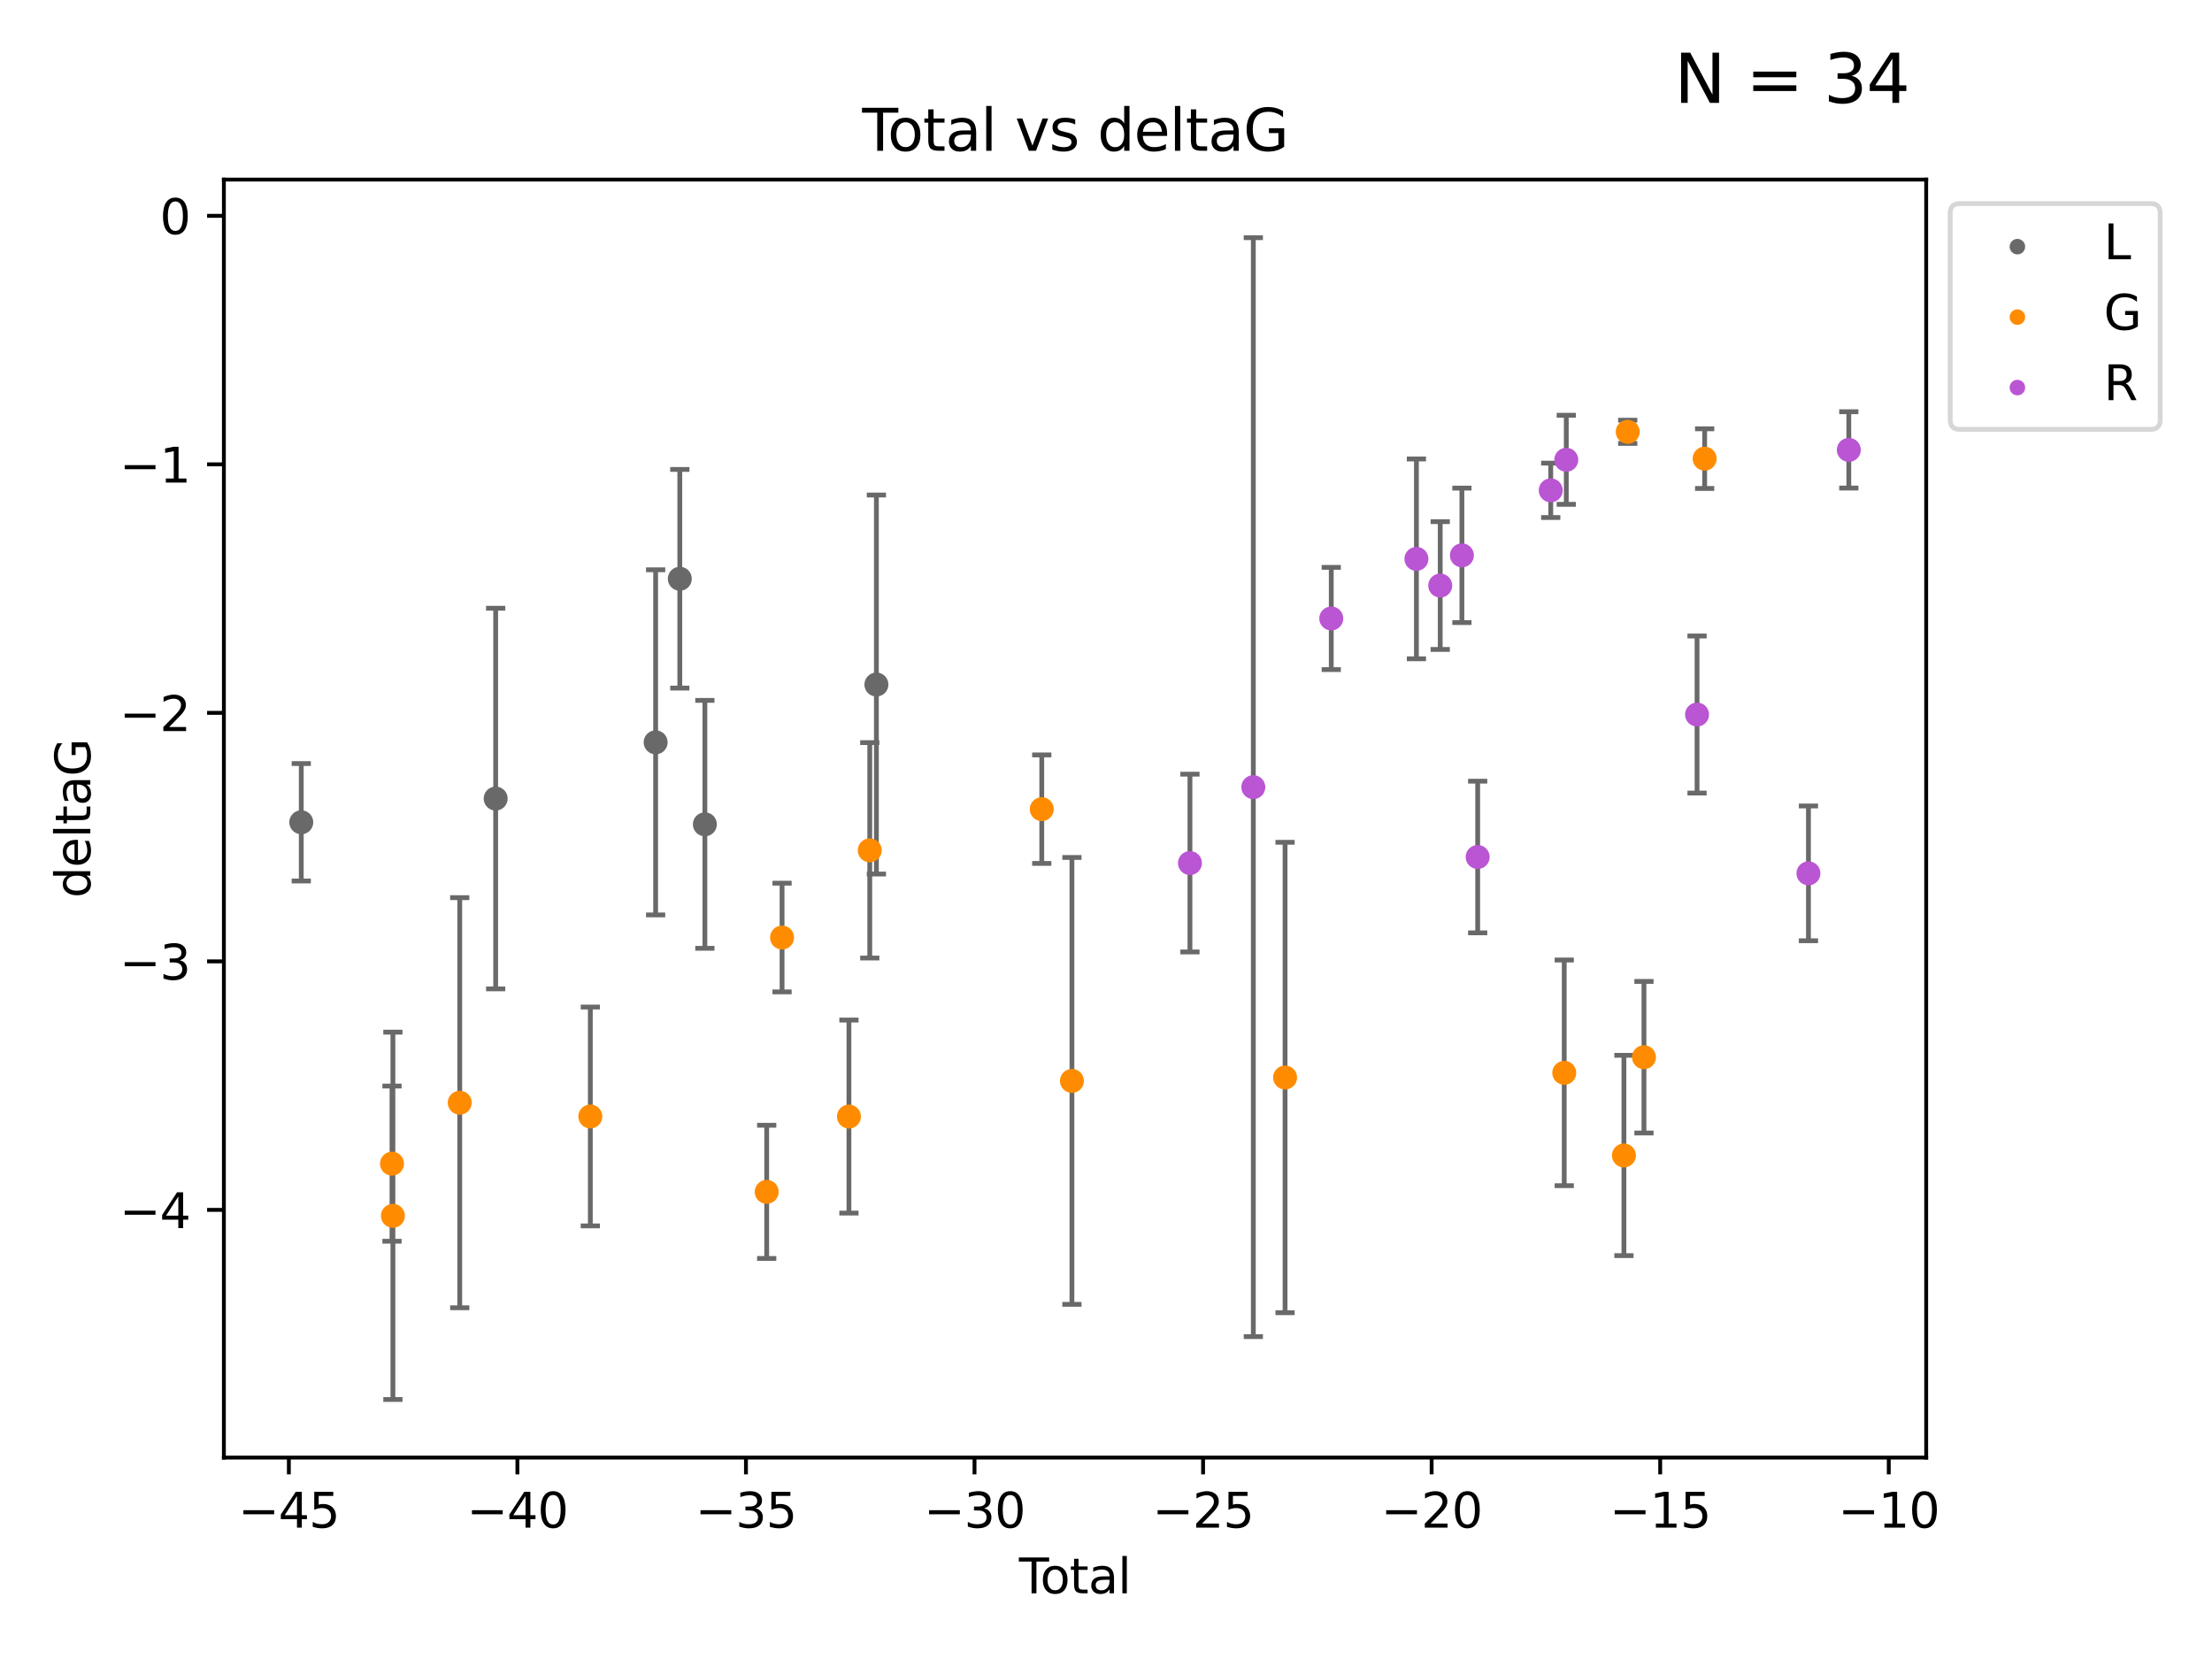 <?xml version="1.0" encoding="utf-8" standalone="no"?>
<!DOCTYPE svg PUBLIC "-//W3C//DTD SVG 1.1//EN"
  "http://www.w3.org/Graphics/SVG/1.1/DTD/svg11.dtd">
<svg xmlns:xlink="http://www.w3.org/1999/xlink" width="460.8pt" height="345.6pt" viewBox="0 0 460.8 345.6" xmlns="http://www.w3.org/2000/svg" version="1.1">
 <defs>
  <style type="text/css">*{stroke-linejoin: round; stroke-linecap: butt}</style>
 </defs>
 <g id="figure_1">
  <g id="patch_1">
   <path d="M 0 345.6 
L 460.8 345.6 
L 460.8 0 
L 0 0 
z
" style="fill: #ffffff"/>
  </g>
  <g id="axes_1">
   <g id="patch_2">
    <path d="M 46.64 303.64 
L 401.26 303.64 
L 401.26 37.411 
L 46.64 37.411 
z
" style="fill: #ffffff"/>
   </g>
   <g id="PathCollection_1">
    <defs>
     <path id="m3ce4c34136" d="M 0 1.118 
C 0.297 1.118 0.581 1 0.791 0.791 
C 1 0.581 1.118 0.297 1.118 0 
C 1.118 -0.297 1 -0.581 0.791 -0.791 
C 0.581 -1 0.297 -1.118 0 -1.118 
C -0.297 -1.118 -0.581 -1 -0.791 -0.791 
C -1 -0.581 -1.118 -0.297 -1.118 0 
C -1.118 0.297 -1 0.581 -0.791 0.791 
C -0.581 1 -0.297 1.118 0 1.118 
z
" style="stroke: #696969"/>
    </defs>
    <g clip-path="url(#pc90cb144b4)">
     <use xlink:href="#m3ce4c34136" x="62.759" y="171.295" style="fill: #696969; stroke: #696969"/>
     <use xlink:href="#m3ce4c34136" x="103.257" y="166.355" style="fill: #696969; stroke: #696969"/>
     <use xlink:href="#m3ce4c34136" x="136.582" y="154.643" style="fill: #696969; stroke: #696969"/>
     <use xlink:href="#m3ce4c34136" x="141.617" y="120.568" style="fill: #696969; stroke: #696969"/>
     <use xlink:href="#m3ce4c34136" x="146.838" y="171.721" style="fill: #696969; stroke: #696969"/>
     <use xlink:href="#m3ce4c34136" x="182.57" y="142.601" style="fill: #696969; stroke: #696969"/>
    </g>
   </g>
   <g id="PathCollection_2">
    <defs>
     <path id="m5ca6157bd1" d="M 0 1.118 
C 0.297 1.118 0.581 1 0.791 0.791 
C 1 0.581 1.118 0.297 1.118 0 
C 1.118 -0.297 1 -0.581 0.791 -0.791 
C 0.581 -1 0.297 -1.118 0 -1.118 
C -0.297 -1.118 -0.581 -1 -0.791 -0.791 
C -1 -0.581 -1.118 -0.297 -1.118 0 
C -1.118 0.297 -1 0.581 -0.791 0.791 
C -0.581 1 -0.297 1.118 0 1.118 
z
" style="stroke: #ff8c00"/>
    </defs>
    <g clip-path="url(#pc90cb144b4)">
     <use xlink:href="#m5ca6157bd1" x="81.661" y="242.408" style="fill: #ff8c00; stroke: #ff8c00"/>
     <use xlink:href="#m5ca6157bd1" x="81.848" y="253.277" style="fill: #ff8c00; stroke: #ff8c00"/>
     <use xlink:href="#m5ca6157bd1" x="95.772" y="229.715" style="fill: #ff8c00; stroke: #ff8c00"/>
     <use xlink:href="#m5ca6157bd1" x="122.976" y="232.582" style="fill: #ff8c00; stroke: #ff8c00"/>
     <use xlink:href="#m5ca6157bd1" x="159.717" y="248.286" style="fill: #ff8c00; stroke: #ff8c00"/>
     <use xlink:href="#m5ca6157bd1" x="162.917" y="195.305" style="fill: #ff8c00; stroke: #ff8c00"/>
     <use xlink:href="#m5ca6157bd1" x="176.848" y="232.601" style="fill: #ff8c00; stroke: #ff8c00"/>
     <use xlink:href="#m5ca6157bd1" x="181.189" y="177.138" style="fill: #ff8c00; stroke: #ff8c00"/>
     <use xlink:href="#m5ca6157bd1" x="217.018" y="168.563" style="fill: #ff8c00; stroke: #ff8c00"/>
     <use xlink:href="#m5ca6157bd1" x="223.302" y="225.172" style="fill: #ff8c00; stroke: #ff8c00"/>
     <use xlink:href="#m5ca6157bd1" x="267.702" y="224.464" style="fill: #ff8c00; stroke: #ff8c00"/>
     <use xlink:href="#m5ca6157bd1" x="325.859" y="223.491" style="fill: #ff8c00; stroke: #ff8c00"/>
     <use xlink:href="#m5ca6157bd1" x="338.292" y="240.702" style="fill: #ff8c00; stroke: #ff8c00"/>
     <use xlink:href="#m5ca6157bd1" x="339.084" y="89.954" style="fill: #ff8c00; stroke: #ff8c00"/>
     <use xlink:href="#m5ca6157bd1" x="342.469" y="220.235" style="fill: #ff8c00; stroke: #ff8c00"/>
     <use xlink:href="#m5ca6157bd1" x="355.109" y="95.543" style="fill: #ff8c00; stroke: #ff8c00"/>
    </g>
   </g>
   <g id="PathCollection_3">
    <defs>
     <path id="m123dbc4eea" d="M 0 1.118 
C 0.297 1.118 0.581 1 0.791 0.791 
C 1 0.581 1.118 0.297 1.118 0 
C 1.118 -0.297 1 -0.581 0.791 -0.791 
C 0.581 -1 0.297 -1.118 0 -1.118 
C -0.297 -1.118 -0.581 -1 -0.791 -0.791 
C -1 -0.581 -1.118 -0.297 -1.118 0 
C -1.118 0.297 -1 0.581 -0.791 0.791 
C -0.581 1 -0.297 1.118 0 1.118 
z
" style="stroke: #ba55d3"/>
    </defs>
    <g clip-path="url(#pc90cb144b4)">
     <use xlink:href="#m123dbc4eea" x="247.887" y="179.791" style="fill: #ba55d3; stroke: #ba55d3"/>
     <use xlink:href="#m123dbc4eea" x="261.089" y="163.978" style="fill: #ba55d3; stroke: #ba55d3"/>
     <use xlink:href="#m123dbc4eea" x="277.325" y="128.839" style="fill: #ba55d3; stroke: #ba55d3"/>
     <use xlink:href="#m123dbc4eea" x="295.066" y="116.425" style="fill: #ba55d3; stroke: #ba55d3"/>
     <use xlink:href="#m123dbc4eea" x="300.025" y="121.982" style="fill: #ba55d3; stroke: #ba55d3"/>
     <use xlink:href="#m123dbc4eea" x="304.541" y="115.69" style="fill: #ba55d3; stroke: #ba55d3"/>
     <use xlink:href="#m123dbc4eea" x="307.827" y="178.529" style="fill: #ba55d3; stroke: #ba55d3"/>
     <use xlink:href="#m123dbc4eea" x="323.048" y="102.146" style="fill: #ba55d3; stroke: #ba55d3"/>
     <use xlink:href="#m123dbc4eea" x="326.284" y="95.785" style="fill: #ba55d3; stroke: #ba55d3"/>
     <use xlink:href="#m123dbc4eea" x="353.525" y="148.851" style="fill: #ba55d3; stroke: #ba55d3"/>
     <use xlink:href="#m123dbc4eea" x="376.732" y="181.934" style="fill: #ba55d3; stroke: #ba55d3"/>
     <use xlink:href="#m123dbc4eea" x="385.141" y="93.721" style="fill: #ba55d3; stroke: #ba55d3"/>
    </g>
   </g>
   <g id="matplotlib.axis_1">
    <g id="xtick_1">
     <g id="line2d_1">
      <defs>
       <path id="mb0d626c38f" d="M 0 0 
L 0 3.5 
" style="stroke: #000000; stroke-width: 0.8"/>
      </defs>
      <g>
       <use xlink:href="#mb0d626c38f" x="60.171" y="303.64" style="stroke: #000000; stroke-width: 0.8"/>
      </g>
     </g>
     <g id="text_1">
      <!-- −45 -->
      <g transform="translate(49.619 318.238)scale(0.1 -0.1)">
       <defs>
        <path id="DejaVuSans-2212" d="M 678 2272 
L 4684 2272 
L 4684 1741 
L 678 1741 
L 678 2272 
z
" transform="scale(0.016)"/>
        <path id="DejaVuSans-34" d="M 2419 4116 
L 825 1625 
L 2419 1625 
L 2419 4116 
z
M 2253 4666 
L 3047 4666 
L 3047 1625 
L 3713 1625 
L 3713 1100 
L 3047 1100 
L 3047 0 
L 2419 0 
L 2419 1100 
L 313 1100 
L 313 1709 
L 2253 4666 
z
" transform="scale(0.016)"/>
        <path id="DejaVuSans-35" d="M 691 4666 
L 3169 4666 
L 3169 4134 
L 1269 4134 
L 1269 2991 
Q 1406 3038 1543 3061 
Q 1681 3084 1819 3084 
Q 2600 3084 3056 2656 
Q 3513 2228 3513 1497 
Q 3513 744 3044 326 
Q 2575 -91 1722 -91 
Q 1428 -91 1123 -41 
Q 819 9 494 109 
L 494 744 
Q 775 591 1075 516 
Q 1375 441 1709 441 
Q 2250 441 2565 725 
Q 2881 1009 2881 1497 
Q 2881 1984 2565 2268 
Q 2250 2553 1709 2553 
Q 1456 2553 1204 2497 
Q 953 2441 691 2322 
L 691 4666 
z
" transform="scale(0.016)"/>
       </defs>
       <use xlink:href="#DejaVuSans-2212"/>
       <use xlink:href="#DejaVuSans-34" x="83.789"/>
       <use xlink:href="#DejaVuSans-35" x="147.412"/>
      </g>
     </g>
    </g>
    <g id="xtick_2">
     <g id="line2d_2">
      <g>
       <use xlink:href="#mb0d626c38f" x="107.784" y="303.64" style="stroke: #000000; stroke-width: 0.8"/>
      </g>
     </g>
     <g id="text_2">
      <!-- −40 -->
      <g transform="translate(97.231 318.238)scale(0.1 -0.1)">
       <defs>
        <path id="DejaVuSans-30" d="M 2034 4250 
Q 1547 4250 1301 3770 
Q 1056 3291 1056 2328 
Q 1056 1369 1301 889 
Q 1547 409 2034 409 
Q 2525 409 2770 889 
Q 3016 1369 3016 2328 
Q 3016 3291 2770 3770 
Q 2525 4250 2034 4250 
z
M 2034 4750 
Q 2819 4750 3233 4129 
Q 3647 3509 3647 2328 
Q 3647 1150 3233 529 
Q 2819 -91 2034 -91 
Q 1250 -91 836 529 
Q 422 1150 422 2328 
Q 422 3509 836 4129 
Q 1250 4750 2034 4750 
z
" transform="scale(0.016)"/>
       </defs>
       <use xlink:href="#DejaVuSans-2212"/>
       <use xlink:href="#DejaVuSans-34" x="83.789"/>
       <use xlink:href="#DejaVuSans-30" x="147.412"/>
      </g>
     </g>
    </g>
    <g id="xtick_3">
     <g id="line2d_3">
      <g>
       <use xlink:href="#mb0d626c38f" x="155.397" y="303.64" style="stroke: #000000; stroke-width: 0.8"/>
      </g>
     </g>
     <g id="text_3">
      <!-- −35 -->
      <g transform="translate(144.844 318.238)scale(0.1 -0.1)">
       <defs>
        <path id="DejaVuSans-33" d="M 2597 2516 
Q 3050 2419 3304 2112 
Q 3559 1806 3559 1356 
Q 3559 666 3084 287 
Q 2609 -91 1734 -91 
Q 1441 -91 1130 -33 
Q 819 25 488 141 
L 488 750 
Q 750 597 1062 519 
Q 1375 441 1716 441 
Q 2309 441 2620 675 
Q 2931 909 2931 1356 
Q 2931 1769 2642 2001 
Q 2353 2234 1838 2234 
L 1294 2234 
L 1294 2753 
L 1863 2753 
Q 2328 2753 2575 2939 
Q 2822 3125 2822 3475 
Q 2822 3834 2567 4026 
Q 2313 4219 1838 4219 
Q 1578 4219 1281 4162 
Q 984 4106 628 3988 
L 628 4550 
Q 988 4650 1302 4700 
Q 1616 4750 1894 4750 
Q 2613 4750 3031 4423 
Q 3450 4097 3450 3541 
Q 3450 3153 3228 2886 
Q 3006 2619 2597 2516 
z
" transform="scale(0.016)"/>
       </defs>
       <use xlink:href="#DejaVuSans-2212"/>
       <use xlink:href="#DejaVuSans-33" x="83.789"/>
       <use xlink:href="#DejaVuSans-35" x="147.412"/>
      </g>
     </g>
    </g>
    <g id="xtick_4">
     <g id="line2d_4">
      <g>
       <use xlink:href="#mb0d626c38f" x="203.01" y="303.64" style="stroke: #000000; stroke-width: 0.8"/>
      </g>
     </g>
     <g id="text_4">
      <!-- −30 -->
      <g transform="translate(192.457 318.238)scale(0.1 -0.1)">
       <use xlink:href="#DejaVuSans-2212"/>
       <use xlink:href="#DejaVuSans-33" x="83.789"/>
       <use xlink:href="#DejaVuSans-30" x="147.412"/>
      </g>
     </g>
    </g>
    <g id="xtick_5">
     <g id="line2d_5">
      <g>
       <use xlink:href="#mb0d626c38f" x="250.623" y="303.64" style="stroke: #000000; stroke-width: 0.8"/>
      </g>
     </g>
     <g id="text_5">
      <!-- −25 -->
      <g transform="translate(240.07 318.238)scale(0.1 -0.1)">
       <defs>
        <path id="DejaVuSans-32" d="M 1228 531 
L 3431 531 
L 3431 0 
L 469 0 
L 469 531 
Q 828 903 1448 1529 
Q 2069 2156 2228 2338 
Q 2531 2678 2651 2914 
Q 2772 3150 2772 3378 
Q 2772 3750 2511 3984 
Q 2250 4219 1831 4219 
Q 1534 4219 1204 4116 
Q 875 4013 500 3803 
L 500 4441 
Q 881 4594 1212 4672 
Q 1544 4750 1819 4750 
Q 2544 4750 2975 4387 
Q 3406 4025 3406 3419 
Q 3406 3131 3298 2873 
Q 3191 2616 2906 2266 
Q 2828 2175 2409 1742 
Q 1991 1309 1228 531 
z
" transform="scale(0.016)"/>
       </defs>
       <use xlink:href="#DejaVuSans-2212"/>
       <use xlink:href="#DejaVuSans-32" x="83.789"/>
       <use xlink:href="#DejaVuSans-35" x="147.412"/>
      </g>
     </g>
    </g>
    <g id="xtick_6">
     <g id="line2d_6">
      <g>
       <use xlink:href="#mb0d626c38f" x="298.236" y="303.64" style="stroke: #000000; stroke-width: 0.8"/>
      </g>
     </g>
     <g id="text_6">
      <!-- −20 -->
      <g transform="translate(287.683 318.238)scale(0.1 -0.1)">
       <use xlink:href="#DejaVuSans-2212"/>
       <use xlink:href="#DejaVuSans-32" x="83.789"/>
       <use xlink:href="#DejaVuSans-30" x="147.412"/>
      </g>
     </g>
    </g>
    <g id="xtick_7">
     <g id="line2d_7">
      <g>
       <use xlink:href="#mb0d626c38f" x="345.849" y="303.64" style="stroke: #000000; stroke-width: 0.8"/>
      </g>
     </g>
     <g id="text_7">
      <!-- −15 -->
      <g transform="translate(335.296 318.238)scale(0.1 -0.1)">
       <defs>
        <path id="DejaVuSans-31" d="M 794 531 
L 1825 531 
L 1825 4091 
L 703 3866 
L 703 4441 
L 1819 4666 
L 2450 4666 
L 2450 531 
L 3481 531 
L 3481 0 
L 794 0 
L 794 531 
z
" transform="scale(0.016)"/>
       </defs>
       <use xlink:href="#DejaVuSans-2212"/>
       <use xlink:href="#DejaVuSans-31" x="83.789"/>
       <use xlink:href="#DejaVuSans-35" x="147.412"/>
      </g>
     </g>
    </g>
    <g id="xtick_8">
     <g id="line2d_8">
      <g>
       <use xlink:href="#mb0d626c38f" x="393.462" y="303.64" style="stroke: #000000; stroke-width: 0.8"/>
      </g>
     </g>
     <g id="text_8">
      <!-- −10 -->
      <g transform="translate(382.909 318.238)scale(0.1 -0.1)">
       <use xlink:href="#DejaVuSans-2212"/>
       <use xlink:href="#DejaVuSans-31" x="83.789"/>
       <use xlink:href="#DejaVuSans-30" x="147.412"/>
      </g>
     </g>
    </g>
    <g id="text_9">
     <!-- Total -->
     <g transform="translate(212.273 331.917)scale(0.1 -0.1)">
      <defs>
       <path id="DejaVuSans-54" d="M -19 4666 
L 3928 4666 
L 3928 4134 
L 2272 4134 
L 2272 0 
L 1638 0 
L 1638 4134 
L -19 4134 
L -19 4666 
z
" transform="scale(0.016)"/>
       <path id="DejaVuSans-6f" d="M 1959 3097 
Q 1497 3097 1228 2736 
Q 959 2375 959 1747 
Q 959 1119 1226 758 
Q 1494 397 1959 397 
Q 2419 397 2687 759 
Q 2956 1122 2956 1747 
Q 2956 2369 2687 2733 
Q 2419 3097 1959 3097 
z
M 1959 3584 
Q 2709 3584 3137 3096 
Q 3566 2609 3566 1747 
Q 3566 888 3137 398 
Q 2709 -91 1959 -91 
Q 1206 -91 779 398 
Q 353 888 353 1747 
Q 353 2609 779 3096 
Q 1206 3584 1959 3584 
z
" transform="scale(0.016)"/>
       <path id="DejaVuSans-74" d="M 1172 4494 
L 1172 3500 
L 2356 3500 
L 2356 3053 
L 1172 3053 
L 1172 1153 
Q 1172 725 1289 603 
Q 1406 481 1766 481 
L 2356 481 
L 2356 0 
L 1766 0 
Q 1100 0 847 248 
Q 594 497 594 1153 
L 594 3053 
L 172 3053 
L 172 3500 
L 594 3500 
L 594 4494 
L 1172 4494 
z
" transform="scale(0.016)"/>
       <path id="DejaVuSans-61" d="M 2194 1759 
Q 1497 1759 1228 1600 
Q 959 1441 959 1056 
Q 959 750 1161 570 
Q 1363 391 1709 391 
Q 2188 391 2477 730 
Q 2766 1069 2766 1631 
L 2766 1759 
L 2194 1759 
z
M 3341 1997 
L 3341 0 
L 2766 0 
L 2766 531 
Q 2569 213 2275 61 
Q 1981 -91 1556 -91 
Q 1019 -91 701 211 
Q 384 513 384 1019 
Q 384 1609 779 1909 
Q 1175 2209 1959 2209 
L 2766 2209 
L 2766 2266 
Q 2766 2663 2505 2880 
Q 2244 3097 1772 3097 
Q 1472 3097 1187 3025 
Q 903 2953 641 2809 
L 641 3341 
Q 956 3463 1253 3523 
Q 1550 3584 1831 3584 
Q 2591 3584 2966 3190 
Q 3341 2797 3341 1997 
z
" transform="scale(0.016)"/>
       <path id="DejaVuSans-6c" d="M 603 4863 
L 1178 4863 
L 1178 0 
L 603 0 
L 603 4863 
z
" transform="scale(0.016)"/>
      </defs>
      <use xlink:href="#DejaVuSans-54"/>
      <use xlink:href="#DejaVuSans-6f" x="44.084"/>
      <use xlink:href="#DejaVuSans-74" x="105.266"/>
      <use xlink:href="#DejaVuSans-61" x="144.475"/>
      <use xlink:href="#DejaVuSans-6c" x="205.754"/>
     </g>
    </g>
   </g>
   <g id="matplotlib.axis_2">
    <g id="ytick_1">
     <g id="line2d_9">
      <defs>
       <path id="m3f126b5d60" d="M 0 0 
L -3.5 0 
" style="stroke: #000000; stroke-width: 0.8"/>
      </defs>
      <g>
       <use xlink:href="#m3f126b5d60" x="46.64" y="252.039" style="stroke: #000000; stroke-width: 0.8"/>
      </g>
     </g>
     <g id="text_10">
      <!-- −4 -->
      <g transform="translate(24.898 255.839)scale(0.1 -0.1)">
       <use xlink:href="#DejaVuSans-2212"/>
       <use xlink:href="#DejaVuSans-34" x="83.789"/>
      </g>
     </g>
    </g>
    <g id="ytick_2">
     <g id="line2d_10">
      <g>
       <use xlink:href="#m3f126b5d60" x="46.64" y="200.27" style="stroke: #000000; stroke-width: 0.8"/>
      </g>
     </g>
     <g id="text_11">
      <!-- −3 -->
      <g transform="translate(24.898 204.069)scale(0.1 -0.1)">
       <use xlink:href="#DejaVuSans-2212"/>
       <use xlink:href="#DejaVuSans-33" x="83.789"/>
      </g>
     </g>
    </g>
    <g id="ytick_3">
     <g id="line2d_11">
      <g>
       <use xlink:href="#m3f126b5d60" x="46.64" y="148.501" style="stroke: #000000; stroke-width: 0.8"/>
      </g>
     </g>
     <g id="text_12">
      <!-- −2 -->
      <g transform="translate(24.898 152.3)scale(0.1 -0.1)">
       <use xlink:href="#DejaVuSans-2212"/>
       <use xlink:href="#DejaVuSans-32" x="83.789"/>
      </g>
     </g>
    </g>
    <g id="ytick_4">
     <g id="line2d_12">
      <g>
       <use xlink:href="#m3f126b5d60" x="46.64" y="96.732" style="stroke: #000000; stroke-width: 0.8"/>
      </g>
     </g>
     <g id="text_13">
      <!-- −1 -->
      <g transform="translate(24.898 100.531)scale(0.1 -0.1)">
       <use xlink:href="#DejaVuSans-2212"/>
       <use xlink:href="#DejaVuSans-31" x="83.789"/>
      </g>
     </g>
    </g>
    <g id="ytick_5">
     <g id="line2d_13">
      <g>
       <use xlink:href="#m3f126b5d60" x="46.64" y="44.962" style="stroke: #000000; stroke-width: 0.8"/>
      </g>
     </g>
     <g id="text_14">
      <!-- 0 -->
      <g transform="translate(33.278 48.762)scale(0.1 -0.1)">
       <use xlink:href="#DejaVuSans-30"/>
      </g>
     </g>
    </g>
    <g id="text_15">
     <!-- deltaG -->
     <g transform="translate(18.818 187.064)rotate(-90)scale(0.1 -0.1)">
      <defs>
       <path id="DejaVuSans-64" d="M 2906 2969 
L 2906 4863 
L 3481 4863 
L 3481 0 
L 2906 0 
L 2906 525 
Q 2725 213 2448 61 
Q 2172 -91 1784 -91 
Q 1150 -91 751 415 
Q 353 922 353 1747 
Q 353 2572 751 3078 
Q 1150 3584 1784 3584 
Q 2172 3584 2448 3432 
Q 2725 3281 2906 2969 
z
M 947 1747 
Q 947 1113 1208 752 
Q 1469 391 1925 391 
Q 2381 391 2643 752 
Q 2906 1113 2906 1747 
Q 2906 2381 2643 2742 
Q 2381 3103 1925 3103 
Q 1469 3103 1208 2742 
Q 947 2381 947 1747 
z
" transform="scale(0.016)"/>
       <path id="DejaVuSans-65" d="M 3597 1894 
L 3597 1613 
L 953 1613 
Q 991 1019 1311 708 
Q 1631 397 2203 397 
Q 2534 397 2845 478 
Q 3156 559 3463 722 
L 3463 178 
Q 3153 47 2828 -22 
Q 2503 -91 2169 -91 
Q 1331 -91 842 396 
Q 353 884 353 1716 
Q 353 2575 817 3079 
Q 1281 3584 2069 3584 
Q 2775 3584 3186 3129 
Q 3597 2675 3597 1894 
z
M 3022 2063 
Q 3016 2534 2758 2815 
Q 2500 3097 2075 3097 
Q 1594 3097 1305 2825 
Q 1016 2553 972 2059 
L 3022 2063 
z
" transform="scale(0.016)"/>
       <path id="DejaVuSans-47" d="M 3809 666 
L 3809 1919 
L 2778 1919 
L 2778 2438 
L 4434 2438 
L 4434 434 
Q 4069 175 3628 42 
Q 3188 -91 2688 -91 
Q 1594 -91 976 548 
Q 359 1188 359 2328 
Q 359 3472 976 4111 
Q 1594 4750 2688 4750 
Q 3144 4750 3555 4637 
Q 3966 4525 4313 4306 
L 4313 3634 
Q 3963 3931 3569 4081 
Q 3175 4231 2741 4231 
Q 1884 4231 1454 3753 
Q 1025 3275 1025 2328 
Q 1025 1384 1454 906 
Q 1884 428 2741 428 
Q 3075 428 3337 486 
Q 3600 544 3809 666 
z
" transform="scale(0.016)"/>
      </defs>
      <use xlink:href="#DejaVuSans-64"/>
      <use xlink:href="#DejaVuSans-65" x="63.477"/>
      <use xlink:href="#DejaVuSans-6c" x="125"/>
      <use xlink:href="#DejaVuSans-74" x="152.783"/>
      <use xlink:href="#DejaVuSans-61" x="191.992"/>
      <use xlink:href="#DejaVuSans-47" x="253.271"/>
     </g>
    </g>
   </g>
   <g id="LineCollection_1">
    <path d="M 62.759 183.524 
L 62.759 159.065 
" clip-path="url(#pc90cb144b4)" style="fill: none; stroke: #696969"/>
    <path d="M 103.257 206.006 
L 103.257 126.704 
" clip-path="url(#pc90cb144b4)" style="fill: none; stroke: #696969"/>
    <path d="M 136.582 190.591 
L 136.582 118.695 
" clip-path="url(#pc90cb144b4)" style="fill: none; stroke: #696969"/>
    <path d="M 141.617 143.338 
L 141.617 97.797 
" clip-path="url(#pc90cb144b4)" style="fill: none; stroke: #696969"/>
    <path d="M 146.838 197.544 
L 146.838 145.898 
" clip-path="url(#pc90cb144b4)" style="fill: none; stroke: #696969"/>
    <path d="M 182.57 182.081 
L 182.57 103.122 
" clip-path="url(#pc90cb144b4)" style="fill: none; stroke: #696969"/>
   </g>
   <g id="line2d_14">
    <defs>
     <path id="m1eaa41d4a5" d="M 2 0 
L -2 -0 
" style="stroke: #696969"/>
    </defs>
    <g clip-path="url(#pc90cb144b4)">
     <use xlink:href="#m1eaa41d4a5" x="62.759" y="183.524" style="fill: #696969; stroke: #696969"/>
     <use xlink:href="#m1eaa41d4a5" x="103.257" y="206.006" style="fill: #696969; stroke: #696969"/>
     <use xlink:href="#m1eaa41d4a5" x="136.582" y="190.591" style="fill: #696969; stroke: #696969"/>
     <use xlink:href="#m1eaa41d4a5" x="141.617" y="143.338" style="fill: #696969; stroke: #696969"/>
     <use xlink:href="#m1eaa41d4a5" x="146.838" y="197.544" style="fill: #696969; stroke: #696969"/>
     <use xlink:href="#m1eaa41d4a5" x="182.57" y="182.081" style="fill: #696969; stroke: #696969"/>
    </g>
   </g>
   <g id="line2d_15">
    <g clip-path="url(#pc90cb144b4)">
     <use xlink:href="#m1eaa41d4a5" x="62.759" y="159.065" style="fill: #696969; stroke: #696969"/>
     <use xlink:href="#m1eaa41d4a5" x="103.257" y="126.704" style="fill: #696969; stroke: #696969"/>
     <use xlink:href="#m1eaa41d4a5" x="136.582" y="118.695" style="fill: #696969; stroke: #696969"/>
     <use xlink:href="#m1eaa41d4a5" x="141.617" y="97.797" style="fill: #696969; stroke: #696969"/>
     <use xlink:href="#m1eaa41d4a5" x="146.838" y="145.898" style="fill: #696969; stroke: #696969"/>
     <use xlink:href="#m1eaa41d4a5" x="182.57" y="103.122" style="fill: #696969; stroke: #696969"/>
    </g>
   </g>
   <g id="LineCollection_2">
    <path d="M 81.661 258.571 
L 81.661 226.245 
" clip-path="url(#pc90cb144b4)" style="fill: none; stroke: #696969"/>
    <path d="M 81.848 291.539 
L 81.848 215.016 
" clip-path="url(#pc90cb144b4)" style="fill: none; stroke: #696969"/>
    <path d="M 95.772 272.433 
L 95.772 186.997 
" clip-path="url(#pc90cb144b4)" style="fill: none; stroke: #696969"/>
    <path d="M 122.976 255.374 
L 122.976 209.79 
" clip-path="url(#pc90cb144b4)" style="fill: none; stroke: #696969"/>
    <path d="M 159.717 262.16 
L 159.717 234.411 
" clip-path="url(#pc90cb144b4)" style="fill: none; stroke: #696969"/>
    <path d="M 162.917 206.628 
L 162.917 183.982 
" clip-path="url(#pc90cb144b4)" style="fill: none; stroke: #696969"/>
    <path d="M 176.848 252.705 
L 176.848 212.497 
" clip-path="url(#pc90cb144b4)" style="fill: none; stroke: #696969"/>
    <path d="M 181.189 199.574 
L 181.189 154.702 
" clip-path="url(#pc90cb144b4)" style="fill: none; stroke: #696969"/>
    <path d="M 217.018 179.865 
L 217.018 157.261 
" clip-path="url(#pc90cb144b4)" style="fill: none; stroke: #696969"/>
    <path d="M 223.302 271.717 
L 223.302 178.627 
" clip-path="url(#pc90cb144b4)" style="fill: none; stroke: #696969"/>
    <path d="M 267.702 273.459 
L 267.702 175.47 
" clip-path="url(#pc90cb144b4)" style="fill: none; stroke: #696969"/>
    <path d="M 325.859 246.995 
L 325.859 199.988 
" clip-path="url(#pc90cb144b4)" style="fill: none; stroke: #696969"/>
    <path d="M 338.292 261.565 
L 338.292 219.838 
" clip-path="url(#pc90cb144b4)" style="fill: none; stroke: #696969"/>
    <path d="M 339.084 92.372 
L 339.084 87.537 
" clip-path="url(#pc90cb144b4)" style="fill: none; stroke: #696969"/>
    <path d="M 342.469 236.023 
L 342.469 204.447 
" clip-path="url(#pc90cb144b4)" style="fill: none; stroke: #696969"/>
    <path d="M 355.109 101.758 
L 355.109 89.327 
" clip-path="url(#pc90cb144b4)" style="fill: none; stroke: #696969"/>
   </g>
   <g id="line2d_16">
    <g clip-path="url(#pc90cb144b4)">
     <use xlink:href="#m1eaa41d4a5" x="81.661" y="258.571" style="fill: #696969; stroke: #696969"/>
     <use xlink:href="#m1eaa41d4a5" x="81.848" y="291.539" style="fill: #696969; stroke: #696969"/>
     <use xlink:href="#m1eaa41d4a5" x="95.772" y="272.433" style="fill: #696969; stroke: #696969"/>
     <use xlink:href="#m1eaa41d4a5" x="122.976" y="255.374" style="fill: #696969; stroke: #696969"/>
     <use xlink:href="#m1eaa41d4a5" x="159.717" y="262.16" style="fill: #696969; stroke: #696969"/>
     <use xlink:href="#m1eaa41d4a5" x="162.917" y="206.628" style="fill: #696969; stroke: #696969"/>
     <use xlink:href="#m1eaa41d4a5" x="176.848" y="252.705" style="fill: #696969; stroke: #696969"/>
     <use xlink:href="#m1eaa41d4a5" x="181.189" y="199.574" style="fill: #696969; stroke: #696969"/>
     <use xlink:href="#m1eaa41d4a5" x="217.018" y="179.865" style="fill: #696969; stroke: #696969"/>
     <use xlink:href="#m1eaa41d4a5" x="223.302" y="271.717" style="fill: #696969; stroke: #696969"/>
     <use xlink:href="#m1eaa41d4a5" x="267.702" y="273.459" style="fill: #696969; stroke: #696969"/>
     <use xlink:href="#m1eaa41d4a5" x="325.859" y="246.995" style="fill: #696969; stroke: #696969"/>
     <use xlink:href="#m1eaa41d4a5" x="338.292" y="261.565" style="fill: #696969; stroke: #696969"/>
     <use xlink:href="#m1eaa41d4a5" x="339.084" y="92.372" style="fill: #696969; stroke: #696969"/>
     <use xlink:href="#m1eaa41d4a5" x="342.469" y="236.023" style="fill: #696969; stroke: #696969"/>
     <use xlink:href="#m1eaa41d4a5" x="355.109" y="101.758" style="fill: #696969; stroke: #696969"/>
    </g>
   </g>
   <g id="line2d_17">
    <g clip-path="url(#pc90cb144b4)">
     <use xlink:href="#m1eaa41d4a5" x="81.661" y="226.245" style="fill: #696969; stroke: #696969"/>
     <use xlink:href="#m1eaa41d4a5" x="81.848" y="215.016" style="fill: #696969; stroke: #696969"/>
     <use xlink:href="#m1eaa41d4a5" x="95.772" y="186.997" style="fill: #696969; stroke: #696969"/>
     <use xlink:href="#m1eaa41d4a5" x="122.976" y="209.79" style="fill: #696969; stroke: #696969"/>
     <use xlink:href="#m1eaa41d4a5" x="159.717" y="234.411" style="fill: #696969; stroke: #696969"/>
     <use xlink:href="#m1eaa41d4a5" x="162.917" y="183.982" style="fill: #696969; stroke: #696969"/>
     <use xlink:href="#m1eaa41d4a5" x="176.848" y="212.497" style="fill: #696969; stroke: #696969"/>
     <use xlink:href="#m1eaa41d4a5" x="181.189" y="154.702" style="fill: #696969; stroke: #696969"/>
     <use xlink:href="#m1eaa41d4a5" x="217.018" y="157.261" style="fill: #696969; stroke: #696969"/>
     <use xlink:href="#m1eaa41d4a5" x="223.302" y="178.627" style="fill: #696969; stroke: #696969"/>
     <use xlink:href="#m1eaa41d4a5" x="267.702" y="175.47" style="fill: #696969; stroke: #696969"/>
     <use xlink:href="#m1eaa41d4a5" x="325.859" y="199.988" style="fill: #696969; stroke: #696969"/>
     <use xlink:href="#m1eaa41d4a5" x="338.292" y="219.838" style="fill: #696969; stroke: #696969"/>
     <use xlink:href="#m1eaa41d4a5" x="339.084" y="87.537" style="fill: #696969; stroke: #696969"/>
     <use xlink:href="#m1eaa41d4a5" x="342.469" y="204.447" style="fill: #696969; stroke: #696969"/>
     <use xlink:href="#m1eaa41d4a5" x="355.109" y="89.327" style="fill: #696969; stroke: #696969"/>
    </g>
   </g>
   <g id="LineCollection_3">
    <path d="M 247.887 198.308 
L 247.887 161.273 
" clip-path="url(#pc90cb144b4)" style="fill: none; stroke: #696969"/>
    <path d="M 261.089 278.443 
L 261.089 49.513 
" clip-path="url(#pc90cb144b4)" style="fill: none; stroke: #696969"/>
    <path d="M 277.325 139.485 
L 277.325 118.194 
" clip-path="url(#pc90cb144b4)" style="fill: none; stroke: #696969"/>
    <path d="M 295.066 137.238 
L 295.066 95.611 
" clip-path="url(#pc90cb144b4)" style="fill: none; stroke: #696969"/>
    <path d="M 300.025 135.291 
L 300.025 108.672 
" clip-path="url(#pc90cb144b4)" style="fill: none; stroke: #696969"/>
    <path d="M 304.541 129.696 
L 304.541 101.685 
" clip-path="url(#pc90cb144b4)" style="fill: none; stroke: #696969"/>
    <path d="M 307.827 194.325 
L 307.827 162.734 
" clip-path="url(#pc90cb144b4)" style="fill: none; stroke: #696969"/>
    <path d="M 323.048 107.81 
L 323.048 96.482 
" clip-path="url(#pc90cb144b4)" style="fill: none; stroke: #696969"/>
    <path d="M 326.284 105.064 
L 326.284 86.506 
" clip-path="url(#pc90cb144b4)" style="fill: none; stroke: #696969"/>
    <path d="M 353.525 165.21 
L 353.525 132.491 
" clip-path="url(#pc90cb144b4)" style="fill: none; stroke: #696969"/>
    <path d="M 376.732 195.972 
L 376.732 167.896 
" clip-path="url(#pc90cb144b4)" style="fill: none; stroke: #696969"/>
    <path d="M 385.141 101.671 
L 385.141 85.771 
" clip-path="url(#pc90cb144b4)" style="fill: none; stroke: #696969"/>
   </g>
   <g id="line2d_18">
    <g clip-path="url(#pc90cb144b4)">
     <use xlink:href="#m1eaa41d4a5" x="247.887" y="198.308" style="fill: #696969; stroke: #696969"/>
     <use xlink:href="#m1eaa41d4a5" x="261.089" y="278.443" style="fill: #696969; stroke: #696969"/>
     <use xlink:href="#m1eaa41d4a5" x="277.325" y="139.485" style="fill: #696969; stroke: #696969"/>
     <use xlink:href="#m1eaa41d4a5" x="295.066" y="137.238" style="fill: #696969; stroke: #696969"/>
     <use xlink:href="#m1eaa41d4a5" x="300.025" y="135.291" style="fill: #696969; stroke: #696969"/>
     <use xlink:href="#m1eaa41d4a5" x="304.541" y="129.696" style="fill: #696969; stroke: #696969"/>
     <use xlink:href="#m1eaa41d4a5" x="307.827" y="194.325" style="fill: #696969; stroke: #696969"/>
     <use xlink:href="#m1eaa41d4a5" x="323.048" y="107.81" style="fill: #696969; stroke: #696969"/>
     <use xlink:href="#m1eaa41d4a5" x="326.284" y="105.064" style="fill: #696969; stroke: #696969"/>
     <use xlink:href="#m1eaa41d4a5" x="353.525" y="165.21" style="fill: #696969; stroke: #696969"/>
     <use xlink:href="#m1eaa41d4a5" x="376.732" y="195.972" style="fill: #696969; stroke: #696969"/>
     <use xlink:href="#m1eaa41d4a5" x="385.141" y="101.671" style="fill: #696969; stroke: #696969"/>
    </g>
   </g>
   <g id="line2d_19">
    <g clip-path="url(#pc90cb144b4)">
     <use xlink:href="#m1eaa41d4a5" x="247.887" y="161.273" style="fill: #696969; stroke: #696969"/>
     <use xlink:href="#m1eaa41d4a5" x="261.089" y="49.513" style="fill: #696969; stroke: #696969"/>
     <use xlink:href="#m1eaa41d4a5" x="277.325" y="118.194" style="fill: #696969; stroke: #696969"/>
     <use xlink:href="#m1eaa41d4a5" x="295.066" y="95.611" style="fill: #696969; stroke: #696969"/>
     <use xlink:href="#m1eaa41d4a5" x="300.025" y="108.672" style="fill: #696969; stroke: #696969"/>
     <use xlink:href="#m1eaa41d4a5" x="304.541" y="101.685" style="fill: #696969; stroke: #696969"/>
     <use xlink:href="#m1eaa41d4a5" x="307.827" y="162.734" style="fill: #696969; stroke: #696969"/>
     <use xlink:href="#m1eaa41d4a5" x="323.048" y="96.482" style="fill: #696969; stroke: #696969"/>
     <use xlink:href="#m1eaa41d4a5" x="326.284" y="86.506" style="fill: #696969; stroke: #696969"/>
     <use xlink:href="#m1eaa41d4a5" x="353.525" y="132.491" style="fill: #696969; stroke: #696969"/>
     <use xlink:href="#m1eaa41d4a5" x="376.732" y="167.896" style="fill: #696969; stroke: #696969"/>
     <use xlink:href="#m1eaa41d4a5" x="385.141" y="85.771" style="fill: #696969; stroke: #696969"/>
    </g>
   </g>
   <g id="line2d_20">
    <defs>
     <path id="me575ab161c" d="M 0 2 
C 0.53 2 1.039 1.789 1.414 1.414 
C 1.789 1.039 2 0.53 2 0 
C 2 -0.53 1.789 -1.039 1.414 -1.414 
C 1.039 -1.789 0.53 -2 0 -2 
C -0.53 -2 -1.039 -1.789 -1.414 -1.414 
C -1.789 -1.039 -2 -0.53 -2 0 
C -2 0.53 -1.789 1.039 -1.414 1.414 
C -1.039 1.789 -0.53 2 0 2 
z
" style="stroke: #696969"/>
    </defs>
    <g clip-path="url(#pc90cb144b4)">
     <use xlink:href="#me575ab161c" x="62.759" y="171.295" style="fill: #696969; stroke: #696969"/>
     <use xlink:href="#me575ab161c" x="103.257" y="166.355" style="fill: #696969; stroke: #696969"/>
     <use xlink:href="#me575ab161c" x="136.582" y="154.643" style="fill: #696969; stroke: #696969"/>
     <use xlink:href="#me575ab161c" x="141.617" y="120.568" style="fill: #696969; stroke: #696969"/>
     <use xlink:href="#me575ab161c" x="146.838" y="171.721" style="fill: #696969; stroke: #696969"/>
     <use xlink:href="#me575ab161c" x="182.57" y="142.601" style="fill: #696969; stroke: #696969"/>
    </g>
   </g>
   <g id="line2d_21">
    <defs>
     <path id="mdbdc3e5a67" d="M 0 2 
C 0.53 2 1.039 1.789 1.414 1.414 
C 1.789 1.039 2 0.53 2 0 
C 2 -0.53 1.789 -1.039 1.414 -1.414 
C 1.039 -1.789 0.53 -2 0 -2 
C -0.53 -2 -1.039 -1.789 -1.414 -1.414 
C -1.789 -1.039 -2 -0.53 -2 0 
C -2 0.53 -1.789 1.039 -1.414 1.414 
C -1.039 1.789 -0.53 2 0 2 
z
" style="stroke: #ff8c00"/>
    </defs>
    <g clip-path="url(#pc90cb144b4)">
     <use xlink:href="#mdbdc3e5a67" x="81.661" y="242.408" style="fill: #ff8c00; stroke: #ff8c00"/>
     <use xlink:href="#mdbdc3e5a67" x="81.848" y="253.277" style="fill: #ff8c00; stroke: #ff8c00"/>
     <use xlink:href="#mdbdc3e5a67" x="95.772" y="229.715" style="fill: #ff8c00; stroke: #ff8c00"/>
     <use xlink:href="#mdbdc3e5a67" x="122.976" y="232.582" style="fill: #ff8c00; stroke: #ff8c00"/>
     <use xlink:href="#mdbdc3e5a67" x="159.717" y="248.286" style="fill: #ff8c00; stroke: #ff8c00"/>
     <use xlink:href="#mdbdc3e5a67" x="162.917" y="195.305" style="fill: #ff8c00; stroke: #ff8c00"/>
     <use xlink:href="#mdbdc3e5a67" x="176.848" y="232.601" style="fill: #ff8c00; stroke: #ff8c00"/>
     <use xlink:href="#mdbdc3e5a67" x="181.189" y="177.138" style="fill: #ff8c00; stroke: #ff8c00"/>
     <use xlink:href="#mdbdc3e5a67" x="217.018" y="168.563" style="fill: #ff8c00; stroke: #ff8c00"/>
     <use xlink:href="#mdbdc3e5a67" x="223.302" y="225.172" style="fill: #ff8c00; stroke: #ff8c00"/>
     <use xlink:href="#mdbdc3e5a67" x="267.702" y="224.464" style="fill: #ff8c00; stroke: #ff8c00"/>
     <use xlink:href="#mdbdc3e5a67" x="325.859" y="223.491" style="fill: #ff8c00; stroke: #ff8c00"/>
     <use xlink:href="#mdbdc3e5a67" x="338.292" y="240.702" style="fill: #ff8c00; stroke: #ff8c00"/>
     <use xlink:href="#mdbdc3e5a67" x="339.084" y="89.954" style="fill: #ff8c00; stroke: #ff8c00"/>
     <use xlink:href="#mdbdc3e5a67" x="342.469" y="220.235" style="fill: #ff8c00; stroke: #ff8c00"/>
     <use xlink:href="#mdbdc3e5a67" x="355.109" y="95.543" style="fill: #ff8c00; stroke: #ff8c00"/>
    </g>
   </g>
   <g id="line2d_22">
    <defs>
     <path id="m3bc773d54f" d="M 0 2 
C 0.53 2 1.039 1.789 1.414 1.414 
C 1.789 1.039 2 0.53 2 0 
C 2 -0.53 1.789 -1.039 1.414 -1.414 
C 1.039 -1.789 0.53 -2 0 -2 
C -0.53 -2 -1.039 -1.789 -1.414 -1.414 
C -1.789 -1.039 -2 -0.53 -2 0 
C -2 0.53 -1.789 1.039 -1.414 1.414 
C -1.039 1.789 -0.53 2 0 2 
z
" style="stroke: #ba55d3"/>
    </defs>
    <g clip-path="url(#pc90cb144b4)">
     <use xlink:href="#m3bc773d54f" x="247.887" y="179.791" style="fill: #ba55d3; stroke: #ba55d3"/>
     <use xlink:href="#m3bc773d54f" x="261.089" y="163.978" style="fill: #ba55d3; stroke: #ba55d3"/>
     <use xlink:href="#m3bc773d54f" x="277.325" y="128.839" style="fill: #ba55d3; stroke: #ba55d3"/>
     <use xlink:href="#m3bc773d54f" x="295.066" y="116.425" style="fill: #ba55d3; stroke: #ba55d3"/>
     <use xlink:href="#m3bc773d54f" x="300.025" y="121.982" style="fill: #ba55d3; stroke: #ba55d3"/>
     <use xlink:href="#m3bc773d54f" x="304.541" y="115.69" style="fill: #ba55d3; stroke: #ba55d3"/>
     <use xlink:href="#m3bc773d54f" x="307.827" y="178.529" style="fill: #ba55d3; stroke: #ba55d3"/>
     <use xlink:href="#m3bc773d54f" x="323.048" y="102.146" style="fill: #ba55d3; stroke: #ba55d3"/>
     <use xlink:href="#m3bc773d54f" x="326.284" y="95.785" style="fill: #ba55d3; stroke: #ba55d3"/>
     <use xlink:href="#m3bc773d54f" x="353.525" y="148.851" style="fill: #ba55d3; stroke: #ba55d3"/>
     <use xlink:href="#m3bc773d54f" x="376.732" y="181.934" style="fill: #ba55d3; stroke: #ba55d3"/>
     <use xlink:href="#m3bc773d54f" x="385.141" y="93.721" style="fill: #ba55d3; stroke: #ba55d3"/>
    </g>
   </g>
   <g id="patch_3">
    <path d="M 46.64 303.64 
L 46.64 37.411 
" style="fill: none; stroke: #000000; stroke-width: 0.8; stroke-linejoin: miter; stroke-linecap: square"/>
   </g>
   <g id="patch_4">
    <path d="M 401.26 303.64 
L 401.26 37.411 
" style="fill: none; stroke: #000000; stroke-width: 0.8; stroke-linejoin: miter; stroke-linecap: square"/>
   </g>
   <g id="patch_5">
    <path d="M 46.64 303.64 
L 401.26 303.64 
" style="fill: none; stroke: #000000; stroke-width: 0.8; stroke-linejoin: miter; stroke-linecap: square"/>
   </g>
   <g id="patch_6">
    <path d="M 46.64 37.411 
L 401.26 37.411 
" style="fill: none; stroke: #000000; stroke-width: 0.8; stroke-linejoin: miter; stroke-linecap: square"/>
   </g>
   <g id="text_16">
    <!-- N = 34 -->
    <g transform="translate(348.795 21.426)scale(0.14 -0.14)">
     <defs>
      <path id="DejaVuSans-4e" d="M 628 4666 
L 1478 4666 
L 3547 763 
L 3547 4666 
L 4159 4666 
L 4159 0 
L 3309 0 
L 1241 3903 
L 1241 0 
L 628 0 
L 628 4666 
z
" transform="scale(0.016)"/>
      <path id="DejaVuSans-20" transform="scale(0.016)"/>
      <path id="DejaVuSans-3d" d="M 678 2906 
L 4684 2906 
L 4684 2381 
L 678 2381 
L 678 2906 
z
M 678 1631 
L 4684 1631 
L 4684 1100 
L 678 1100 
L 678 1631 
z
" transform="scale(0.016)"/>
     </defs>
     <use xlink:href="#DejaVuSans-4e"/>
     <use xlink:href="#DejaVuSans-20" x="74.805"/>
     <use xlink:href="#DejaVuSans-3d" x="106.592"/>
     <use xlink:href="#DejaVuSans-20" x="190.381"/>
     <use xlink:href="#DejaVuSans-33" x="222.168"/>
     <use xlink:href="#DejaVuSans-34" x="285.791"/>
    </g>
   </g>
   <g id="text_17">
    <!-- Total vs deltaG -->
    <g transform="translate(179.602 31.411)scale(0.12 -0.12)">
     <defs>
      <path id="DejaVuSans-76" d="M 191 3500 
L 800 3500 
L 1894 563 
L 2988 3500 
L 3597 3500 
L 2284 0 
L 1503 0 
L 191 3500 
z
" transform="scale(0.016)"/>
      <path id="DejaVuSans-73" d="M 2834 3397 
L 2834 2853 
Q 2591 2978 2328 3040 
Q 2066 3103 1784 3103 
Q 1356 3103 1142 2972 
Q 928 2841 928 2578 
Q 928 2378 1081 2264 
Q 1234 2150 1697 2047 
L 1894 2003 
Q 2506 1872 2764 1633 
Q 3022 1394 3022 966 
Q 3022 478 2636 193 
Q 2250 -91 1575 -91 
Q 1294 -91 989 -36 
Q 684 19 347 128 
L 347 722 
Q 666 556 975 473 
Q 1284 391 1588 391 
Q 1994 391 2212 530 
Q 2431 669 2431 922 
Q 2431 1156 2273 1281 
Q 2116 1406 1581 1522 
L 1381 1569 
Q 847 1681 609 1914 
Q 372 2147 372 2553 
Q 372 3047 722 3315 
Q 1072 3584 1716 3584 
Q 2034 3584 2315 3537 
Q 2597 3491 2834 3397 
z
" transform="scale(0.016)"/>
     </defs>
     <use xlink:href="#DejaVuSans-54"/>
     <use xlink:href="#DejaVuSans-6f" x="44.084"/>
     <use xlink:href="#DejaVuSans-74" x="105.266"/>
     <use xlink:href="#DejaVuSans-61" x="144.475"/>
     <use xlink:href="#DejaVuSans-6c" x="205.754"/>
     <use xlink:href="#DejaVuSans-20" x="233.537"/>
     <use xlink:href="#DejaVuSans-76" x="265.324"/>
     <use xlink:href="#DejaVuSans-73" x="324.504"/>
     <use xlink:href="#DejaVuSans-20" x="376.604"/>
     <use xlink:href="#DejaVuSans-64" x="408.391"/>
     <use xlink:href="#DejaVuSans-65" x="471.867"/>
     <use xlink:href="#DejaVuSans-6c" x="533.391"/>
     <use xlink:href="#DejaVuSans-74" x="561.174"/>
     <use xlink:href="#DejaVuSans-61" x="600.383"/>
     <use xlink:href="#DejaVuSans-47" x="661.662"/>
    </g>
   </g>
   <g id="legend_1">
    <g id="patch_7">
     <path d="M 408.26 89.446 
L 448.008 89.446 
Q 450.008 89.446 450.008 87.446 
L 450.008 44.411 
Q 450.008 42.411 448.008 42.411 
L 408.26 42.411 
Q 406.26 42.411 406.26 44.411 
L 406.26 87.446 
Q 406.26 89.446 408.26 89.446 
z
" style="fill: #ffffff; opacity: 0.8; stroke: #cccccc; stroke-linejoin: miter"/>
    </g>
    <g id="PathCollection_4">
     <g>
      <use xlink:href="#m3ce4c34136" x="420.26" y="51.385" style="fill: #696969; stroke: #696969"/>
     </g>
    </g>
    <g id="text_18">
     <!-- L -->
     <g transform="translate(438.26 54.01)scale(0.1 -0.1)">
      <defs>
       <path id="DejaVuSans-4c" d="M 628 4666 
L 1259 4666 
L 1259 531 
L 3531 531 
L 3531 0 
L 628 0 
L 628 4666 
z
" transform="scale(0.016)"/>
      </defs>
      <use xlink:href="#DejaVuSans-4c"/>
     </g>
    </g>
    <g id="PathCollection_5">
     <g>
      <use xlink:href="#m5ca6157bd1" x="420.26" y="66.063" style="fill: #ff8c00; stroke: #ff8c00"/>
     </g>
    </g>
    <g id="text_19">
     <!-- G -->
     <g transform="translate(438.26 68.688)scale(0.1 -0.1)">
      <use xlink:href="#DejaVuSans-47"/>
     </g>
    </g>
    <g id="PathCollection_6">
     <g>
      <use xlink:href="#m123dbc4eea" x="420.26" y="80.741" style="fill: #ba55d3; stroke: #ba55d3"/>
     </g>
    </g>
    <g id="text_20">
     <!-- R -->
     <g transform="translate(438.26 83.366)scale(0.1 -0.1)">
      <defs>
       <path id="DejaVuSans-52" d="M 2841 2188 
Q 3044 2119 3236 1894 
Q 3428 1669 3622 1275 
L 4263 0 
L 3584 0 
L 2988 1197 
Q 2756 1666 2539 1819 
Q 2322 1972 1947 1972 
L 1259 1972 
L 1259 0 
L 628 0 
L 628 4666 
L 2053 4666 
Q 2853 4666 3247 4331 
Q 3641 3997 3641 3322 
Q 3641 2881 3436 2590 
Q 3231 2300 2841 2188 
z
M 1259 4147 
L 1259 2491 
L 2053 2491 
Q 2509 2491 2742 2702 
Q 2975 2913 2975 3322 
Q 2975 3731 2742 3939 
Q 2509 4147 2053 4147 
L 1259 4147 
z
" transform="scale(0.016)"/>
      </defs>
      <use xlink:href="#DejaVuSans-52"/>
     </g>
    </g>
   </g>
  </g>
 </g>
 <defs>
  <clipPath id="pc90cb144b4">
   <rect x="46.64" y="37.411" width="354.62" height="266.229"/>
  </clipPath>
 </defs>
</svg>
